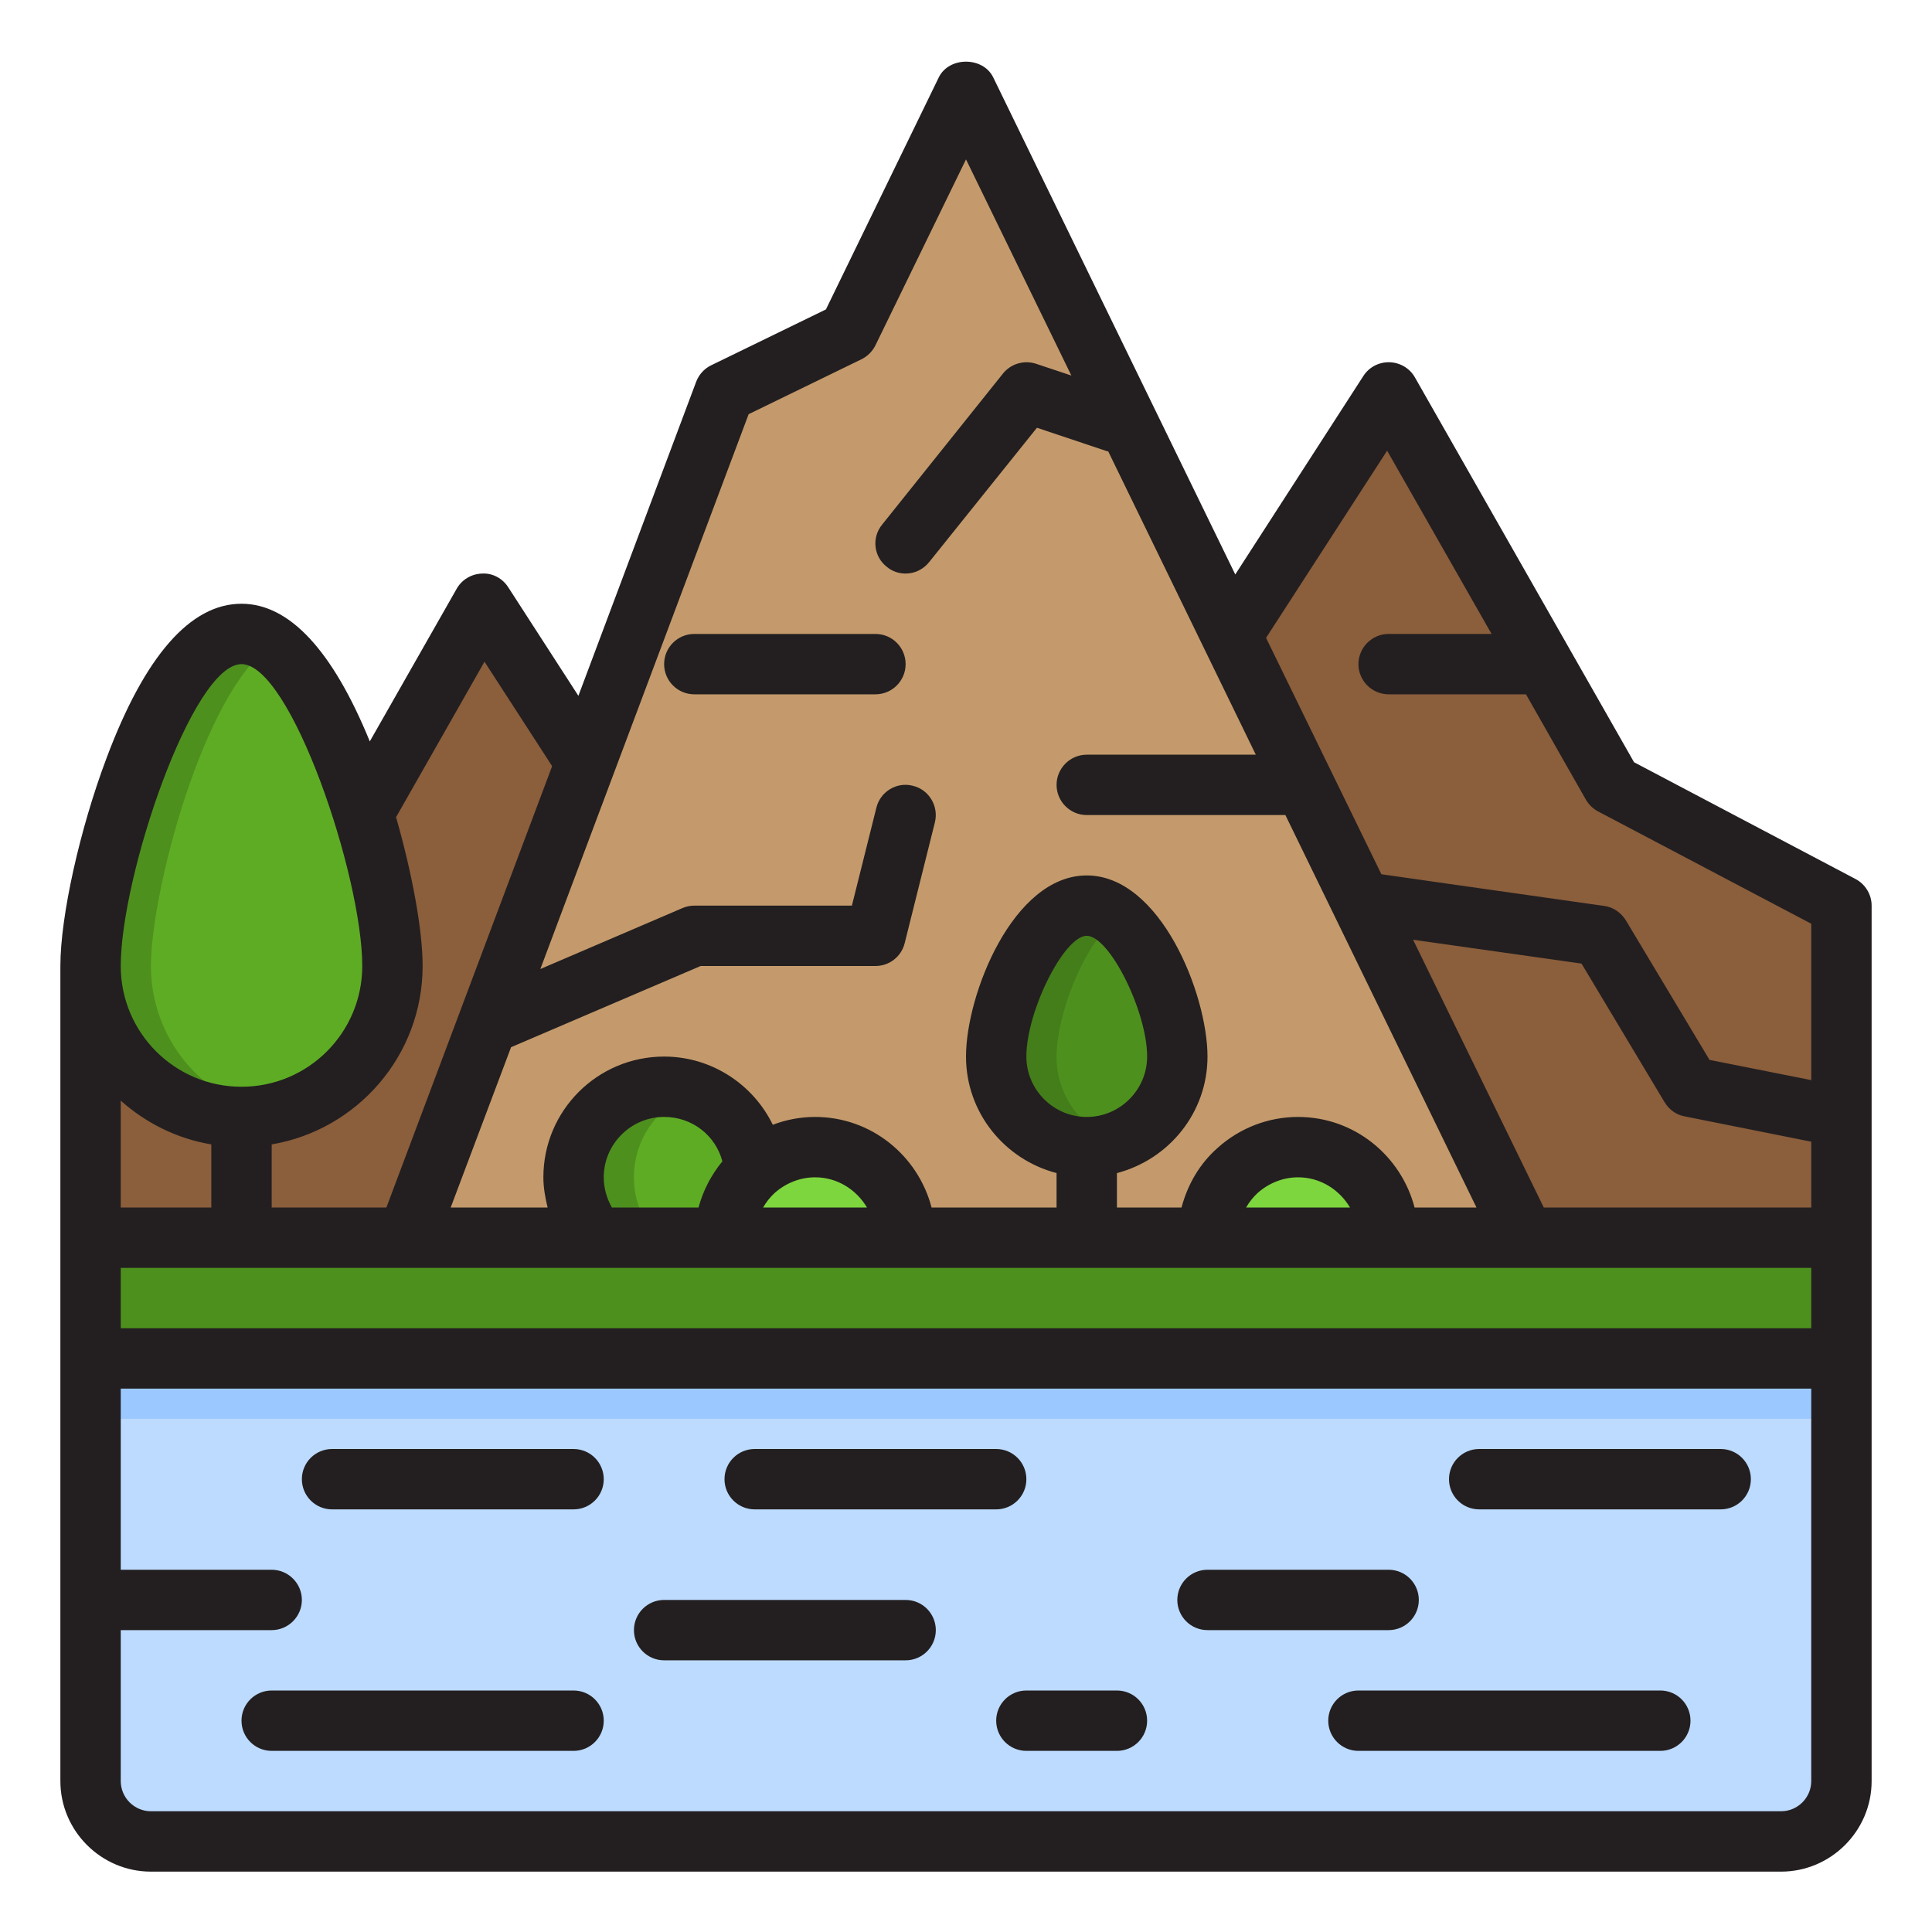 <?xml version="1.0" encoding="UTF-8"?><svg id="Layer_5" xmlns="http://www.w3.org/2000/svg" viewBox="0 0 64 64"><polygon points="50.51 41 13.49 41 24 13 28.1 11 32 3 50.51 41" style="fill:#c49a6c;"/><polygon points="53 26 46 13 40.904 21.28 50.51 41 61 41 61 30 53 26" style="fill:#8b5e3c;"/><polygon points="41.904 21.28 41.442 20.406 40.904 21.28 50.51 41 51.51 41 41.904 21.28" style="fill:#754c29;"/><polygon points="19.523 24.932 16 20 9 33 3 33 3 41 13.49 41 19.4 25.26 19.523 24.932" style="fill:#8b5e3c;"/><polygon points="12.49 41 13.49 41 19.4 25.26 19.523 24.932 18.892 24.049 12.49 41" style="fill:#754c29;"/><path d="m43,38c-.78,0-1.48.3-2.01.78-.61.54-.99,1.34-.99,2.22h6c0-1.66-1.34-3-3-3Z" style="fill:#7ed63e;"/><path d="m27,38c-.78,0-1.48.3-2.01.78-.61.54-.99,1.34-.99,2.22h6c0-1.66-1.34-3-3-3Z" style="fill:#7ed63e;"/><path d="m22,36c-1.66,0-3,1.34-3,3,0,.77.29,1.47.77,2h4.23c0-.88.38-1.68.99-2.22-.11-1.56-1.4-2.78-2.99-2.78Z" style="fill:#5eac24;"/><path d="m23.007,36.181c-.315-.112-.652-.181-1.007-.181-1.66,0-3,1.34-3,3,0,.77.29,1.47.77,2h2c-.48-.53-.77-1.23-.77-2,0-1.31.839-2.409,2.007-2.819Z" style="fill:#4e901e;"/><path d="m39,35c0-1.657-1.343-5-3-5s-3,3.343-3,5,1.343,3,3,3,3-1.343,3-3Z" style="fill:#4e901e;"/><path d="m35,35c0-1.306.836-3.652,2-4.591-.313-.253-.649-.409-1-.409-1.657,0-3,3.343-3,5s1.343,3,3,3c.353,0,.686-.072,1-.184-1.163-.413-2-1.512-2-2.816Z" style="fill:#447e1a;"/><rect x="3" y="41" width="58" height="4" style="fill:#4e901e;"/><rect x="3" y="41" width="58" height="1" style="fill:#447e1a;"/><path d="m3,45v14c0,1.105.895,2,2,2h54c1.105,0,2-.895,2-2v-14H3Z" style="fill:#bddbff;"/><rect x="3" y="45" width="58" height="2" style="fill:#9bc9ff;"/><path d="m8,37c2.761,0,5-2.239,5-5s-2.239-11-5-11-5,8.239-5,11,2.239,5,5,5Z" style="fill:#5eac24;"/><path d="m5,32c0-2.419,1.718-9.039,4-10.645-.323-.227-.657-.355-1-.355-2.761,0-5,8.239-5,11s2.239,5,5,5c.343,0,.677-.035,1-.101-2.282-.463-4-2.48-4-4.899Z" style="fill:#4e901e;"/><path d="m61.47,29.12l-7.34-3.87-7.26-12.75c-.17-.3-.49-.49-.84-.5-.35-.01-.68.16-.87.46l-4.24,6.57L32.9,2.56c-.34-.69-1.46-.69-1.8,0l-3.74,7.69-3.8,1.85c-.23.11-.41.31-.5.55l-3.9,10.4-2.32-3.59c-.19-.3-.52-.48-.87-.46-.35.01-.67.2-.84.5l-2.88,5.06c-1.23-3.01-2.66-4.56-4.25-4.56-1.69,0-3.2,1.72-4.47,5.11-.89,2.36-1.53,5.25-1.53,6.89v27c0,1.65,1.35,3,3,3h54c1.65,0,3-1.35,3-3v-29c0-.37-.21-.71-.53-.88ZM24.8,13.72l3.74-1.82c.2-.1.36-.26.46-.46l3-6.16,3.49,7.16-1.17-.39c-.4-.13-.84,0-1.1.33l-4,5c-.35.43-.28,1.06.16,1.4.18.15.4.22.62.22.29,0,.58-.13.78-.38l3.57-4.45,2.33.78h.03l4.89,10.05h-5.6c-.55,0-1,.45-1,1s.45,1,1,1h6.58l6.33,13h-2.05c-.45-1.72-2-3-3.86-3-.99,0-1.94.37-2.67,1.03-.59.52-.99,1.21-1.19,1.97h-2.14v-1.14c1.72-.45,3-2,3-3.86,0-2.06-1.56-6-4-6s-4,3.94-4,6c0,1.86,1.28,3.41,3,3.86v1.14h-4.14c-.45-1.72-2-3-3.86-3-.48,0-.96.09-1.4.26-.65-1.34-2.03-2.26-3.6-2.26-2.21,0-4,1.79-4,4,0,.34.06.67.14,1h-3.21l2-5.31,6.28-2.69h5.79c.46,0,.86-.31.97-.76l1-4c.13-.53-.19-1.08-.73-1.21-.53-.14-1.08.19-1.21.73l-.81,3.24h-5.22c-.14,0-.27.03-.39.08l-4.71,2.02,6.9-18.38Zm19.92,26.28h-3.44c.1-.18.23-.34.38-.48.37-.33.85-.52,1.34-.52.74,0,1.37.41,1.72,1Zm-8.72-3c-1.1,0-2-.9-2-2,0-1.5,1.25-4,2-4s2,2.5,2,4c0,1.1-.9,2-2,2Zm-7.28,3h-3.44c.1-.18.23-.34.38-.48.37-.33.85-.52,1.34-.52.74,0,1.37.41,1.72,1Zm-4.79-1.53c-.37.45-.64.97-.79,1.53h-2.87c-.17-.3-.27-.64-.27-1,0-1.1.9-2,2-2,.93,0,1.7.61,1.93,1.47Zm-9.93-6.47c0-1.2-.35-3.08-.88-4.93l2.93-5.15,2.24,3.46-5.49,14.62h-3.8v-2.09c2.83-.48,5-2.94,5-5.91Zm-6-10c1.63,0,4,7.02,4,10,0,2.21-1.79,4-4,4s-4-1.79-4-4c0-2.98,2.37-10,4-10Zm-4,14.46c.83.74,1.86,1.26,3,1.45v2.09h-3v-3.54Zm56,22.54c0,.55-.45,1-1,1H5c-.55,0-1-.45-1-1v-5h5c.55,0,1-.45,1-1s-.45-1-1-1h-5v-6h56v13Zm0-15H4v-2h56v2Zm0-4h-8.86l-4.33-8.87,5.58.79,2.75,4.59c.15.25.39.42.66.47l4.2.84v2.18Zm0-4.22l-3.37-.67-2.77-4.62c-.16-.26-.42-.44-.72-.48l-5.14-.73-2.24-.32-3.82-7.83,4.01-6.2,3.46,6.07h-3.41c-.55,0-1,.45-1,1s.45,1,1,1h4.55l1.99,3.5c.1.16.24.3.4.38l7.06,3.72v5.18Z" style="fill:#231f20;"/><path d="m55,56h-10c-.553,0-1,.448-1,1s.447,1,1,1h10c.553,0,1-.448,1-1s-.447-1-1-1Z" style="fill:#231f20;"/><path d="m49,50h8c.553,0,1-.448,1-1s-.447-1-1-1h-8c-.553,0-1,.448-1,1s.447,1,1,1Z" style="fill:#231f20;"/><path d="m40,54h6c.553,0,1-.448,1-1s-.447-1-1-1h-6c-.553,0-1,.448-1,1s.447,1,1,1Z" style="fill:#231f20;"/><path d="m25,50h8c.553,0,1-.448,1-1s-.447-1-1-1h-8c-.553,0-1,.448-1,1s.447,1,1,1Z" style="fill:#231f20;"/><path d="m19,56h-10c-.553,0-1,.448-1,1s.447,1,1,1h10c.553,0,1-.448,1-1s-.447-1-1-1Z" style="fill:#231f20;"/><path d="m33,57c0,.552.447,1,1,1h3c.553,0,1-.448,1-1s-.447-1-1-1h-3c-.553,0-1,.448-1,1Z" style="fill:#231f20;"/><path d="m11,50h8c.553,0,1-.448,1-1s-.447-1-1-1h-8c-.553,0-1,.448-1,1s.447,1,1,1Z" style="fill:#231f20;"/><path d="m22,55h8c.553,0,1-.448,1-1s-.447-1-1-1h-8c-.553,0-1,.448-1,1s.447,1,1,1Z" style="fill:#231f20;"/><path d="m23,23h6c.553,0,1-.448,1-1s-.447-1-1-1h-6c-.553,0-1,.448-1,1s.447,1,1,1Z" style="fill:#231f20;"/></svg>